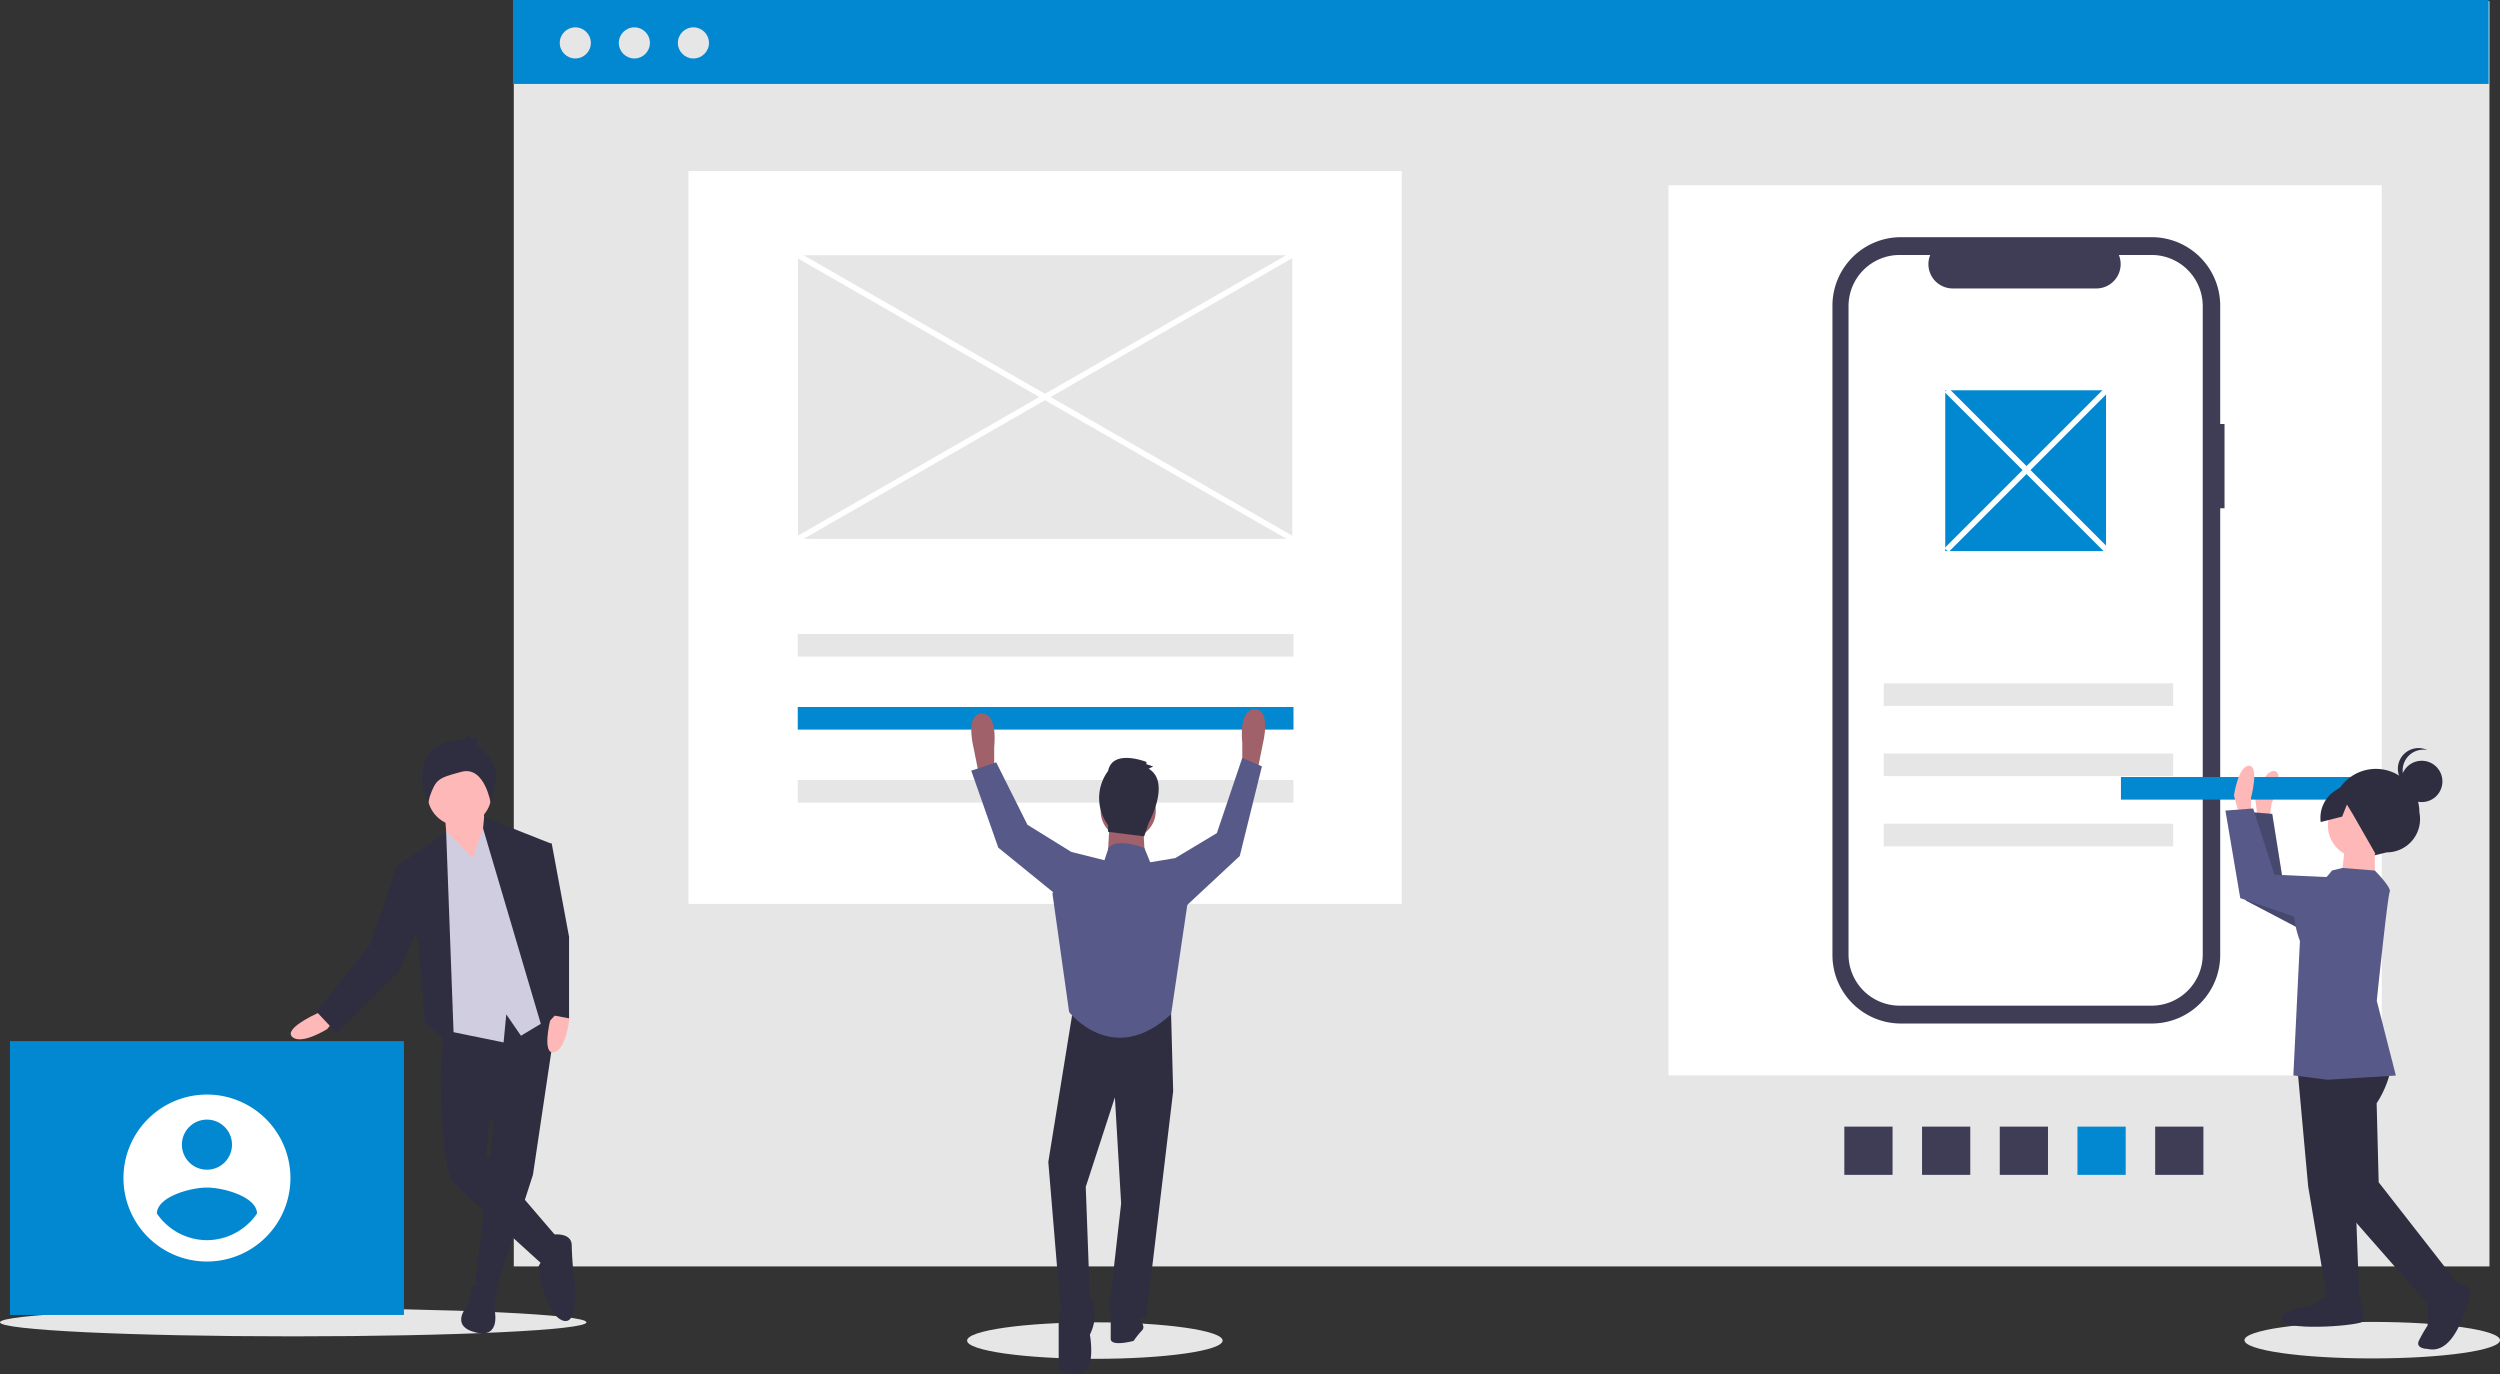 <svg id="Group_643" data-name="Group 643" xmlns="http://www.w3.org/2000/svg" width="262" height="143.992" viewBox="0 0 262 143.992">
  <rect x="0" y="0" width="262" height="143.992" fill="#333333" stroke="none"/>
  <rect id="Rectangle_290" data-name="Rectangle 290" width="207.05" height="132.604" transform="translate(53.845 0.117)" fill="#e6e6e6"/>
  <rect id="Rectangle_291" data-name="Rectangle 291" width="74.748" height="76.808" transform="translate(72.154 17.924)" fill="#fff"/>
  <rect id="Rectangle_292" data-name="Rectangle 292" width="74.748" height="93.287" transform="translate(174.859 19.413)" fill="#fff"/>
  <ellipse id="Ellipse_132" data-name="Ellipse 132" cx="13.39" cy="1.913" rx="13.39" ry="1.913" transform="translate(235.22 138.537)" fill="#e6e6e6"/>
  <ellipse id="Ellipse_133" data-name="Ellipse 133" cx="13.39" cy="1.913" rx="13.39" ry="1.913" transform="translate(101.351 138.58)" fill="#e6e6e6"/>
  <ellipse id="Ellipse_134" data-name="Ellipse 134" cx="30.73" cy="1.471" rx="30.73" ry="1.471" transform="translate(0 137.108)" fill="#e6e6e6"/>
  <rect id="Rectangle_293" data-name="Rectangle 293" width="207.05" height="8.796" transform="translate(53.757)" fill="#0288d1"/>
  <circle id="Ellipse_135" data-name="Ellipse 135" cx="1.63" cy="1.63" r="1.63" transform="translate(58.663 2.867)" fill="#e6e6e6"/>
  <circle id="Ellipse_136" data-name="Ellipse 136" cx="1.63" cy="1.63" r="1.63" transform="translate(64.852 2.867)" fill="#e6e6e6"/>
  <circle id="Ellipse_137" data-name="Ellipse 137" cx="1.63" cy="1.63" r="1.63" transform="translate(71.04 2.867)" fill="#e6e6e6"/>
  <path id="Path_1123" data-name="Path 1123" d="M848.5,309.386h-.453v-12.4a7.179,7.179,0,0,0-7.179-7.179h-26.28a7.179,7.179,0,0,0-7.179,7.179v68.05a7.179,7.179,0,0,0,7.179,7.179h26.28a7.179,7.179,0,0,0,7.179-7.179V318.215h.453Z" transform="translate(-615.369 -264.95)" fill="#3f3d56"/>
  <path id="Path_1124" data-name="Path 1124" d="M844.9,296.15h-3.43a2.547,2.547,0,0,1-2.358,3.509H824.06a2.547,2.547,0,0,1-2.359-3.509h-3.2a5.361,5.361,0,0,0-5.361,5.361v67.95a5.361,5.361,0,0,0,5.361,5.361H844.9a5.361,5.361,0,0,0,5.361-5.361v-67.95a5.362,5.362,0,0,0-5.361-5.361Z" transform="translate(-619.414 -269.429)" fill="#fff"/>
  <rect id="Rectangle_294" data-name="Rectangle 294" width="51.954" height="2.37" transform="translate(83.603 66.442)" fill="#e6e6e6"/>
  <rect id="Rectangle_295" data-name="Rectangle 295" width="51.954" height="2.37" transform="translate(83.603 74.093)" fill="#0288d1"/>
  <rect id="Rectangle_296" data-name="Rectangle 296" width="51.954" height="2.37" transform="translate(83.603 81.745)" fill="#e6e6e6"/>
  <rect id="Rectangle_297" data-name="Rectangle 297" width="30.33" height="2.37" transform="translate(197.416 71.612)" fill="#e6e6e6"/>
  <rect id="Rectangle_298" data-name="Rectangle 298" width="30.33" height="2.37" transform="translate(197.416 78.969)" fill="#e6e6e6"/>
  <rect id="Rectangle_299" data-name="Rectangle 299" width="30.33" height="2.37" transform="translate(197.416 86.326)" fill="#e6e6e6"/>
  <rect id="Rectangle_300" data-name="Rectangle 300" width="5.055" height="5.055" transform="translate(230.917 118.07) rotate(90)" fill="#3f3d56"/>
  <rect id="Rectangle_301" data-name="Rectangle 301" width="5.055" height="5.055" transform="translate(222.773 118.07) rotate(90)" fill="#0288d1"/>
  <rect id="Rectangle_302" data-name="Rectangle 302" width="5.055" height="5.055" transform="translate(214.629 118.07) rotate(90)" fill="#3f3d56"/>
  <rect id="Rectangle_303" data-name="Rectangle 303" width="5.055" height="5.055" transform="translate(206.485 118.07) rotate(90)" fill="#3f3d56"/>
  <rect id="Rectangle_304" data-name="Rectangle 304" width="5.055" height="5.055" transform="translate(198.341 118.07) rotate(90)" fill="#3f3d56"/>
  <rect id="Rectangle_305" data-name="Rectangle 305" width="16.85" height="16.85" transform="translate(203.862 40.902)" fill="#0288d1"/>
  <path id="Path_1125" data-name="Path 1125" d="M501.839,465.775l-.218.436-.654-3.272s-.872-3.49.872-3.49,1.309,3.49,1.309,3.49v2.4Z" transform="translate(-398.956 -384.673)" fill="#a0616a"/>
  <path id="Path_1126" data-name="Path 1126" d="M598.442,464.257l.218.436.654-3.271s.872-3.49-.872-3.49-1.309,3.49-1.309,3.49v2.4Z" transform="translate(-466.942 -383.602)" fill="#a0616a"/>
  <path id="Path_1127" data-name="Path 1127" d="M375.939,358.94l-2.617,16.14,1.308,15.7,3.053-1.308-.436-11.778,3.053-9.379.654,11.123L379.647,391l3.926.436,2.835-23.773-.218-8.07Z" transform="translate(-263.46 -253.31)" fill="#2f2e41"/>
  <path id="Path_1128" data-name="Path 1128" d="M533.4,665.3l-1.527,2.4v5.361a.65.65,0,0,0,.546.642c.748.123,2.051.21,2.507-.55.654-1.091.218-3.49.218-3.49a4.816,4.816,0,0,0,.436-3.053c-.436-1.309-.872-1.527-.872-1.527Z" transform="translate(-420.924 -529.793)" fill="#2f2e41"/>
  <path id="Path_1129" data-name="Path 1129" d="M553.022,672.714l.436.654s.654.654.218,1.091a8.52,8.52,0,0,0-.872,1.09s-2.4.654-2.4-.218V672.5Z" transform="translate(-434 -535.023)" fill="#2f2e41"/>
  <circle id="Ellipse_138" data-name="Ellipse 138" cx="2.891" cy="2.891" r="2.891" transform="translate(115.345 82.096)" fill="#a0616a"/>
  <path id="Path_1130" data-name="Path 1130" d="M394.662,291.867l-.218,4.144,3.926.218-.218-4.144Z" transform="translate(-278.366 -205.976)" fill="#a0616a"/>
  <path id="Path_1131" data-name="Path 1131" d="M539.9,507.6l-.619-1.512s-2.871-1.1-3.743-.014l-.436,1.309-3.49-.872-1.963,4.362L531.4,523.3s4.58,5.889,10.687.218l1.745-11.778-1.308-4.58Z" transform="translate(-419.355 -417.233)" fill="#575a89"/>
  <path id="Path_1132" data-name="Path 1132" d="M417.049,281.277l.436-.873,4.362-2.617,2.662-7.88,2.06.883-2.323,9.4-6.325,5.889Z" transform="translate(-294.319 -190.478)" fill="#575a89"/>
  <path id="Path_1133" data-name="Path 1133" d="M356.8,281.3l-.436-.436-4.58-2.835-3.272-6.543-2.617.872,2.835,8.07,6.98,5.671Z" transform="translate(-244.108 -191.592)" fill="#575a89"/>
  <path id="Path_1134" data-name="Path 1134" d="M551.464,476.388l.473-.236-.709-.236v-.236s-3.545-1.418-4.018.945a4.751,4.751,0,0,0,0,5.672v.709l3.782.473.473-1.418S553.827,477.806,551.464,476.388Z" transform="translate(-431.082 -395.828)" fill="#2f2e41"/>
  <path id="Path_1135" data-name="Path 1135" d="M261.785,565.16l-.84.42s-3.361,1.541-2.381,2.381,3.641-.84,3.641-.84l.56-.7Z" transform="translate(-227.916 -459.274)" fill="#ffb8b8"/>
  <path id="Path_1136" data-name="Path 1136" d="M169.23,359.1l-2.6,17.435-3.922,12.184-2.1-.98,1.961-16.666-5.6-4.762.42-7Z" transform="translate(-110.776 -253.423)" fill="#2f2e41"/>
  <path id="Path_1137" data-name="Path 1137" d="M320.3,662.177s2.381-1.26,2.521.56l-.28,1.821s.84,3.221-1.961,2.521-.84-2.8-.84-2.8Z" transform="translate(-270.742 -527.441)" fill="#2f2e41"/>
  <path id="Path_1138" data-name="Path 1138" d="M313.639,583.72l-1.821,1.541s0,9.523,1.261,10.924,9.243,8.543,9.523,8.823,1.541-2.8,1.541-2.8l-7.563-8.823.56-5.462Z" transform="translate(-265.625 -472.373)" fill="#2f2e41"/>
  <path id="Path_1139" data-name="Path 1139" d="M347.819,644.987s2.241-.42,2.241,1.12a33.911,33.911,0,0,0,.28,3.641s.56,4.9-1.26,4.2-2.521-5.6-2.521-5.6a2.086,2.086,0,0,1,.84-.98C347.959,647.087,347.819,644.987,347.819,644.987Z" transform="translate(-290.142 -515.572)" fill="#2f2e41"/>
  <path id="Path_1140" data-name="Path 1140" d="M162.458,288.424l.42,5.182-1.12,1.96-3.081-2.941-.28-3.921Z" transform="translate(-111.784 -203.546)" fill="#ffb8b8"/>
  <circle id="Ellipse_139" data-name="Ellipse 139" cx="3.361" cy="3.361" r="3.361" transform="translate(44.793 79.836)" fill="#ffb8b8"/>
  <path id="Path_1141" data-name="Path 1141" d="M158.315,295.817l1.4-4.061,2.521,2.8,4.622,17.786-3.5,2.1-1.54-2.241-.28,2.941-6.863-1.4-.56-18.767,1.4-1.971Z" transform="translate(-108.761 -205.897)" fill="#d0cde1"/>
  <path id="Path_1142" data-name="Path 1142" d="M147.286,318.727l-.84-22.688-1.821,1.4-3.361,2.241,2.241,7.983.7,8.4Z" transform="translate(-99.693 -208.92)" fill="#2f2e41"/>
  <path id="Path_1143" data-name="Path 1143" d="M122.093,308.552l-.981-.14-2.8,8.263-5.6,7,2.1,2.241,6.442-6.3,2.381-5.182Z" transform="translate(-79.541 -217.652)" fill="#2f2e41"/>
  <path id="Path_1144" data-name="Path 1144" d="M350.254,565.595l-.191.92s-.874,3.593.393,3.344,1.6-3.378,1.6-3.378l-.2-.874Z" transform="translate(-292.408 -459.581)" fill="#ffb8b8"/>
  <path id="Path_1145" data-name="Path 1145" d="M172.135,290.983l6.941,2.748-.84,8.4,1.681,9.243-1.681,1.82-6.214-21.025Z" transform="translate(-121.399 -205.352)" fill="#2f2e41"/>
  <path id="Path_1146" data-name="Path 1146" d="M309.285,467.7l.987-.493v.493l.658-.329v.822S313.4,470,312.9,472.138s-.493,2.3-.493,2.3-.624-4.065-3.09-3.407-2.665.777-3.323,2.585l-.178.776S303.037,468.027,309.285,467.7Z" transform="translate(-260.955 -390.146)" fill="#2f2e41"/>
  <path id="Path_1147" data-name="Path 1147" d="M189.975,300.322h1.12l1.821,9.8v8.543l-2.241-.42-1.821-12.885Z" transform="translate(-133.278 -211.943)" fill="#2f2e41"/>
  <rect id="Rectangle_306" data-name="Rectangle 306" width="41.294" height="28.696" transform="translate(1.04 109.112)" fill="#0288d1"/>
  <path id="Path_1148" data-name="Path 1148" d="M207.565,595.148a8.749,8.749,0,1,0,8.749,8.749A8.749,8.749,0,0,0,207.565,595.148Zm0,2.625a2.625,2.625,0,1,1-2.625,2.625A2.625,2.625,0,0,1,207.565,597.773Zm0,12.635a6.374,6.374,0,0,1-5.249-2.8c.042-1.75,3.5-2.713,5.249-2.713s5.207.963,5.249,2.713A6.384,6.384,0,0,1,207.565,610.408Z" transform="translate(-185.877 -480.438)" fill="#fff"/>
  <rect id="Rectangle_307" data-name="Rectangle 307" width="51.794" height="29.722" transform="translate(83.631 26.752)" fill="#e6e6e6"/>
  <path id="Path_1149" data-name="Path 1149" d="M959.467,484.819l.24-1.548s1.4-3.18.293-3.351-2.028,2.856-2.028,2.856l.4,3.233Z" transform="translate(-721.627 -399.114)" fill="#ffb8b8"/>
  <path id="Path_1150" data-name="Path 1150" d="M813.242,298.491l-9.882-1.985-1.148-7.2-2.909-.224.142,9.306,8.586,4.5Z" transform="translate(-564.082 -204.012)" fill="#575a89"/>
  <path id="Path_1151" data-name="Path 1151" d="M813.242,298.491l-9.882-1.985-1.148-7.2-2.909-.224.142,9.306,8.586,4.5Z" transform="translate(-564.082 -204.012)" opacity="0.2"/>
  <rect id="Rectangle_308" data-name="Rectangle 308" width="30.33" height="2.37" transform="translate(252.605 83.801) rotate(180)" fill="#0288d1"/>
  <path id="Path_1152" data-name="Path 1152" d="M952.2,482.974l0-1.566s.9-3.355-.219-3.357-1.57,3.131-1.57,3.131l.891,3.134Z" transform="translate(-716.294 -397.8)" fill="#ffb8b8"/>
  <path id="Path_1153" data-name="Path 1153" d="M989.447,488.248l1.356-.331a3.491,3.491,0,0,0,3.426-4.182h0a4.563,4.563,0,0,0-4.557-4.568h0a4.563,4.563,0,0,0-4.568,4.557h0a3.626,3.626,0,0,0,4.343,4.524Z" transform="translate(-740.676 -398.588)" fill="#2f2e41"/>
  <path id="Path_1154" data-name="Path 1154" d="M818.254,377.178l1.1,12.085,2,11.862,3.357,0-.433-11.637-1.773-14.1Z" transform="translate(-577.457 -264.922)" fill="#2f2e41"/>
  <path id="Path_1155" data-name="Path 1155" d="M972.619,665.9l-2.239,1.34s-3.581.443-2.911,1.563,8.5.458,8.5.011-.22-2.909-.668-2.91Z" transform="translate(-728.27 -530.371)" fill="#2f2e41"/>
  <path id="Path_1156" data-name="Path 1156" d="M986.23,577.728a10.551,10.551,0,0,1-1.633,4.411l.213,8.28,8.043,10.3-2.912,2.458-9.832-11.2-2.445-13.429,3.137-3.129Z" transform="translate(-735.525 -466.516)" fill="#2f2e41"/>
  <path id="Path_1157" data-name="Path 1157" d="M1019.248,661.394s2.685.451,2.236,1.569-1.574,6.263-4.482,5.589c0,0-1.343,0-.894-.9a16.157,16.157,0,0,1,.9-1.565l0-2.909Z" transform="translate(-762.59 -527.188)" fill="#2f2e41"/>
  <circle id="Ellipse_140" data-name="Ellipse 140" cx="3.357" cy="3.357" r="3.357" transform="translate(243.963 83.174)" fill="#ffb8b8"/>
  <path id="Path_1158" data-name="Path 1158" d="M837.131,301.643l0,3.8-3.58,0,.452-3.8Z" transform="translate(-588.248 -212.872)" fill="#ffb8b8"/>
  <path id="Path_1159" data-name="Path 1159" d="M975.635,514.708l1.085-.267,3.391.272s1.788,1.792,1.563,2.24-1.357,11.411-1.357,11.411l2,7.834-7.161.439-3.58-.452.689-14.1s-1.562-3.806.454-4.922a8.817,8.817,0,0,0,2.912-2.458Z" transform="translate(-731.231 -423.481)" fill="#575a89"/>
  <path id="Path_1160" data-name="Path 1160" d="M807.725,295.311l-10.069-.46-2.229-6.939-2.909.22,1.555,9.177,9.171,3.144Z" transform="translate(-559.294 -203.184)" fill="#575a89"/>
  <circle id="Ellipse_141" data-name="Ellipse 141" cx="2.166" cy="2.166" r="2.166" transform="translate(251.633 79.727)" fill="#2f2e41"/>
  <path id="Path_1161" data-name="Path 1161" d="M1009.295,474.091a2.165,2.165,0,0,1,2.592-2.12,2.165,2.165,0,1,0-1.35,4.079,2.163,2.163,0,0,1-1.242-1.959Z" transform="translate(-757.495 -393.362)" fill="#2f2e41"/>
  <path id="Path_1162" data-name="Path 1162" d="M987.964,482.558l-2.92-.538-2.245,1.407a3.405,3.405,0,0,0-1.569,3.324l2.249-.57.5-1.263.6.983,2.433,4.254,2.463-1.339,1.569-2.46Z" transform="translate(-738.021 -400.601)" fill="#2f2e41"/>
  <rect id="Rectangle_309" data-name="Rectangle 309" width="0.588" height="59.716" transform="translate(83.485 27.008) rotate(-60.15)" fill="#fff"/>
  <rect id="Rectangle_310" data-name="Rectangle 310" width="59.716" height="0.588" transform="matrix(0.867, -0.498, 0.498, 0.867, 83.483, 56.218)" fill="#fff"/>
  <rect id="Rectangle_311" data-name="Rectangle 311" width="0.589" height="23.722" transform="translate(203.786 41.085) rotate(-45)" fill="#fff"/>
  <rect id="Rectangle_312" data-name="Rectangle 312" width="23.722" height="0.589" transform="translate(203.786 57.443) rotate(-45)" fill="#fff"/>
</svg>
